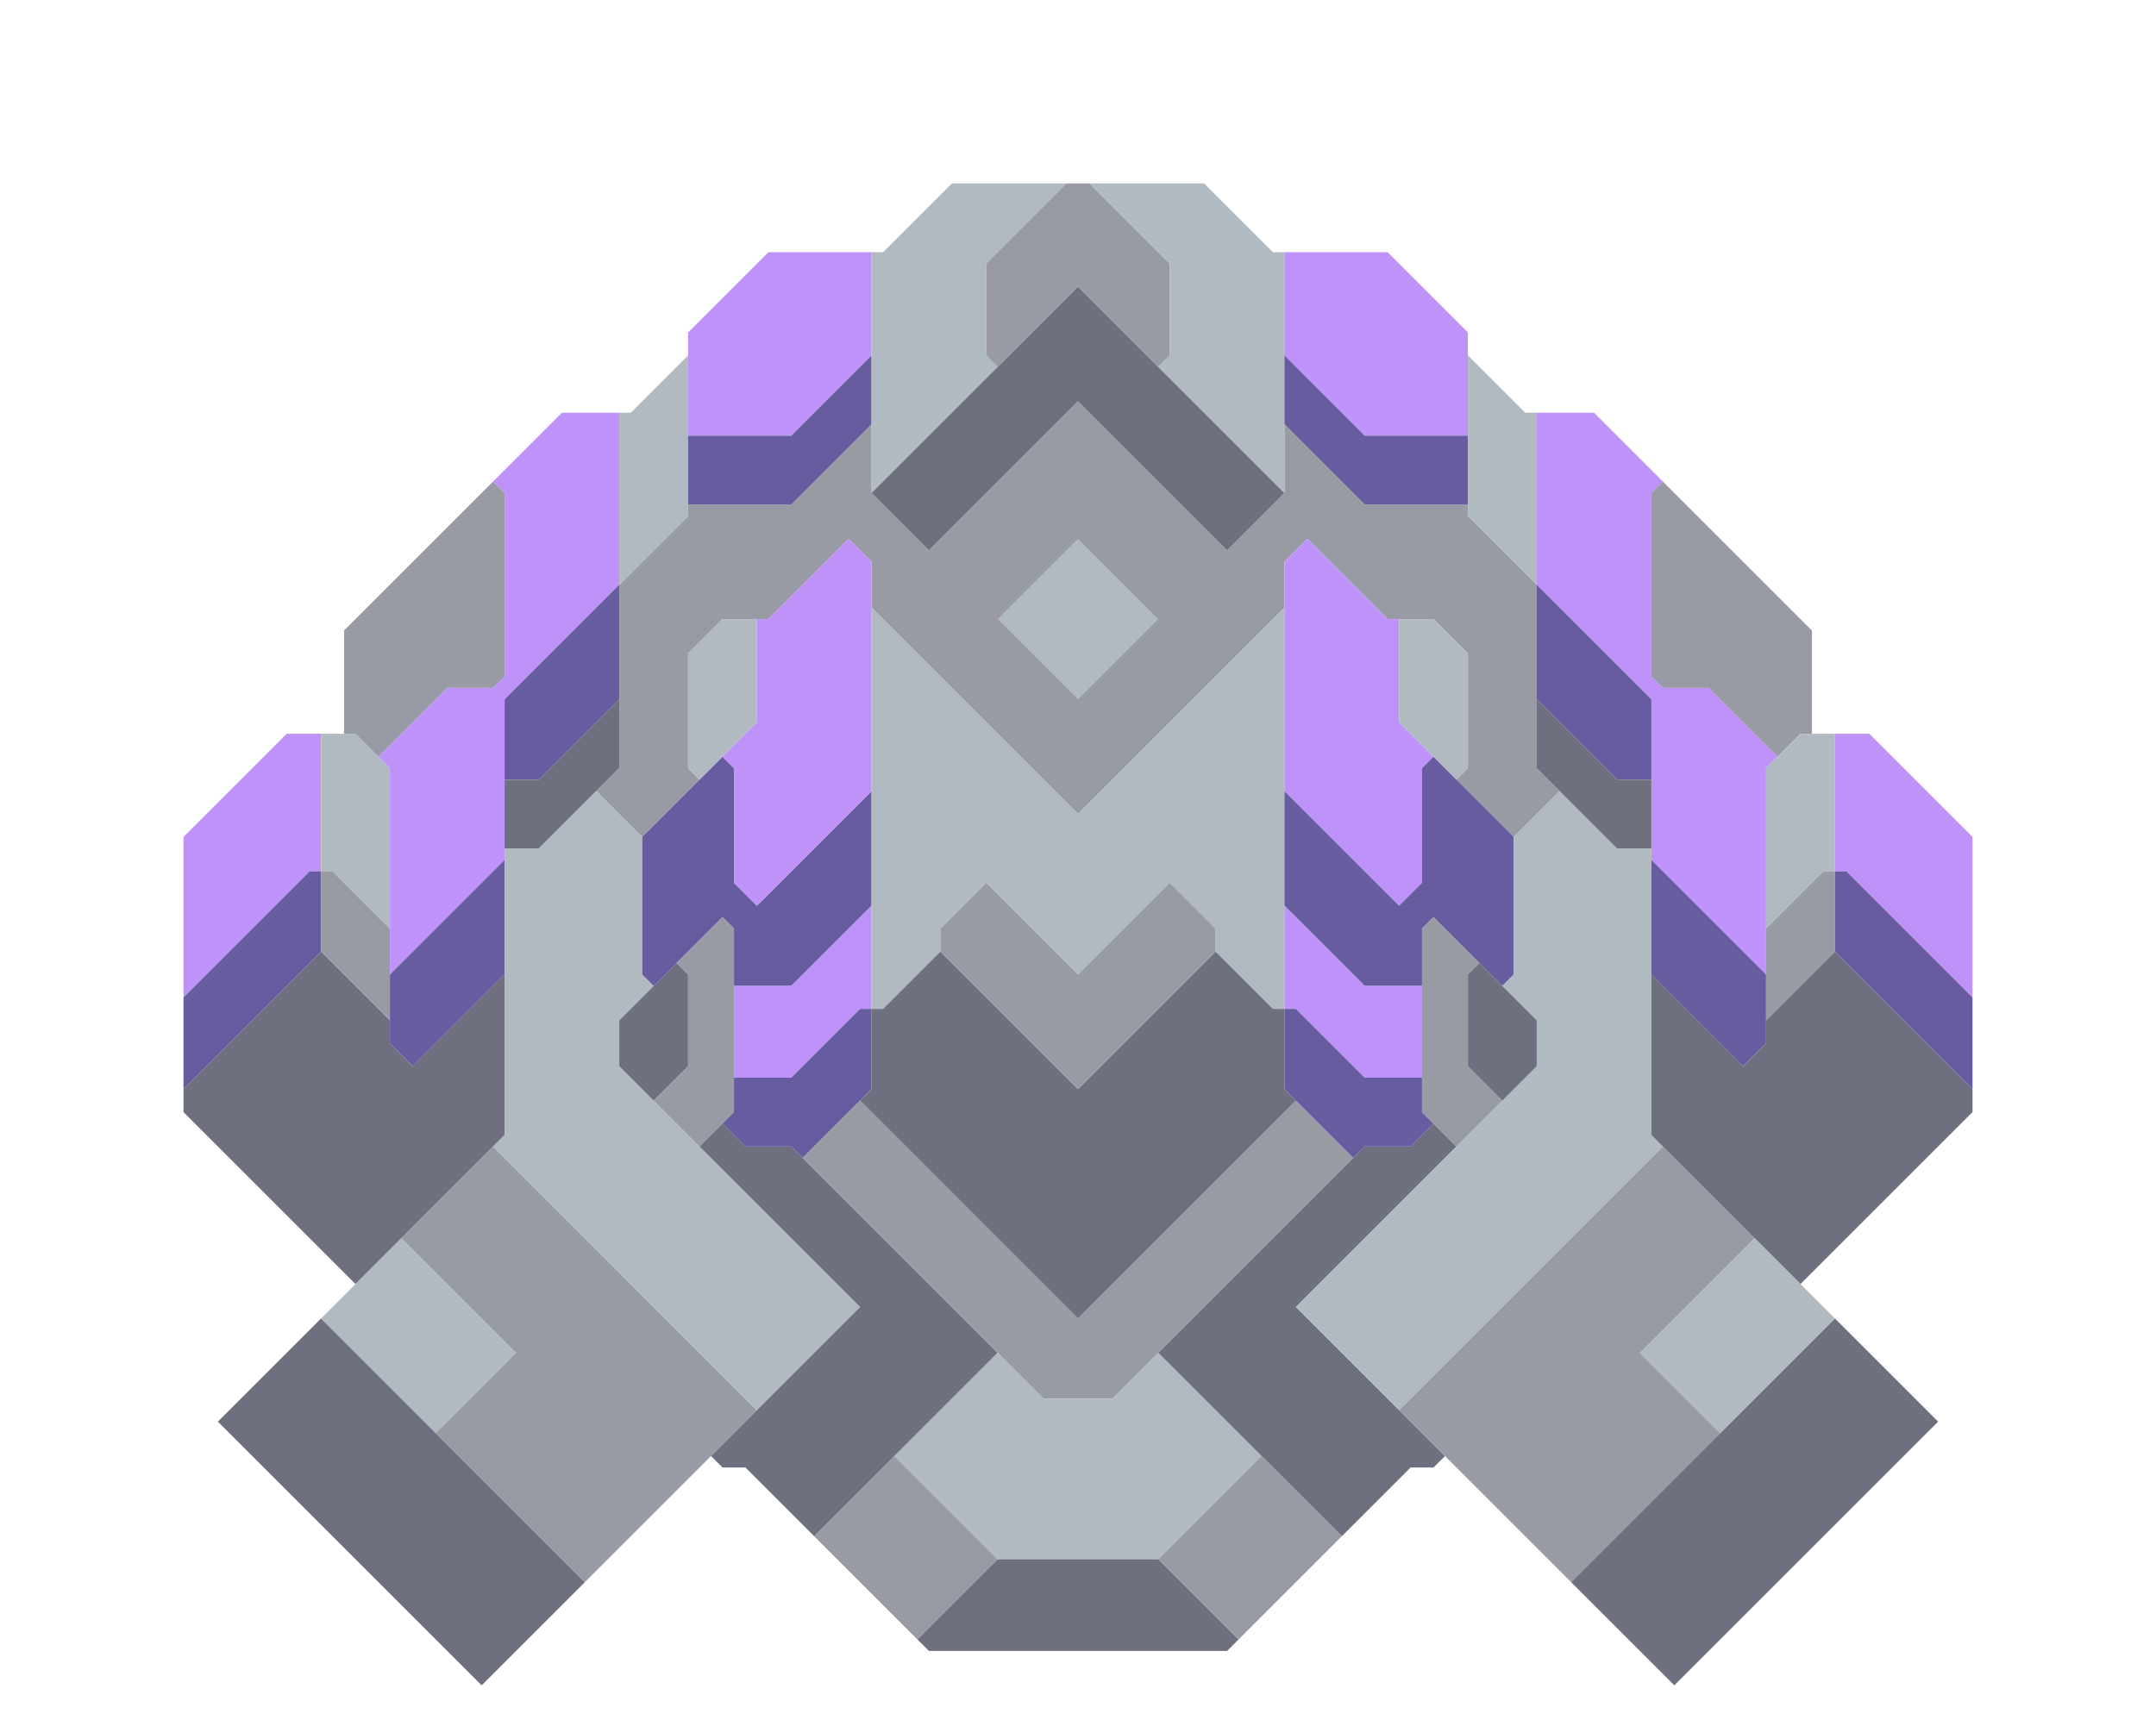 <svg xmlns="http://www.w3.org/2000/svg" width="94" height="75" style="fill-opacity:1;color-rendering:auto;color-interpolation:auto;text-rendering:auto;stroke:#000;stroke-linecap:square;stroke-miterlimit:10;shape-rendering:auto;stroke-opacity:1;fill:#000;stroke-dasharray:none;font-weight:400;stroke-width:1;font-family:&quot;Dialog&quot;;font-style:normal;stroke-linejoin:miter;font-size:12px;stroke-dashoffset:0;image-rendering:auto">
    <g style="stroke-linecap:round;fill:#bf92f9;stroke:#bf92f9">
        <path stroke="none" d="M8 43.5v-7l4.5-4.5H14v6h-.5Z" style="stroke:none"/>
    </g>
    <g stroke="none" style="stroke-linecap:round;fill:#665c9f;stroke:#665c9f">
        <path d="M8 47.5v-4l5.5-5.5h.5v3.5Z" style="stroke:none"/>
        <path d="M8 48.5v-1l6-6 3 3v1l1 1 4-4v7L15.5 56ZM9.5 62l4.5-4.5L25.5 69 21 73.5Z" style="fill:#6e7080;stroke:none"/>
        <path d="M14.5 38H14v-6h1.5l1.5 1.5v7Z" style="fill:#b0bac0;stroke:none"/>
        <path d="M17 40.5v4l-3-3V38h.5Z" style="fill:#989aa4;stroke:none"/>
        <path d="m14 57.5 3.5-3.5 5 5-3.5 3.5Z" style="fill:#b0bac0;stroke:none"/>
        <path d="M15.5 32H15v-4.5l6.5-6.5.5.5v8l-.5.5h-2l-3 3Z" style="fill:#989aa4;stroke:none"/>
        <path d="M17 42.5v-9l-.5-.5 3-3h2l.5-.5v-8l-.5-.5 3-3H27v7.5l-5 5v7Z" style="fill:#bf92f9;stroke:none"/>
        <path d="m18 46.5-1-1v-3l5-5v5Z" style="stroke:none"/>
        <path d="m17.5 54 4-4L33 61.5 25.5 69 19 62.5l3.5-3.5Z" style="fill:#989aa4;stroke:none"/>
        <path d="M22 34v-3.5l5-5v5L23.5 34Z" style="stroke:none"/>
        <path d="M22 37v-3h1.5l3.5-3.5v3L23.5 37Z" style="fill:#6e7080;stroke:none"/>
        <path d="m21.5 50 .5-.5V37h1.5l2.5-2.5 2 2v6l.5.5-1.5 1.5v2L37.5 57 33 61.5Z" style="fill:#b0bac0;stroke:none"/>
        <path d="m26 34.5 1-1v-8l3-3V22h4.5l3.5-3.5v3l2.5 2.5 6.5-6.5 6.5 6.5 2.5-2.5v-3l3.5 3.5H64v.5l3 3v8l1 1-2 2-2.5-2.5.5-.5v-5L62.5 27h-2L57 23.5l-1 1v2l-9 9-9-9v-2l-1-1-3.5 3.5h-2L30 28.5v5l.5.5-2.5 2.5Z" style="fill:#989aa4;stroke:none"/>
        <path d="M27 25.5V18h.5l2.5-2.5v7Z" style="fill:#b0bac0;stroke:none"/>
        <path d="M27 46.5v-2l2.5-2.5.5.5v4L28.5 48Z" style="fill:#6e7080;stroke:none"/>
        <path d="m28.5 43-.5-.5v-6l3.5-3.5.5.5v5l1 1 5-5v5L34.5 43H32v-2.5l-.5-.5Z" style="stroke:none"/>
        <path d="m28.5 48 1.5-1.5v-4l-.5-.5 2-2 .5.5v8L30.5 50Z" style="fill:#989aa4;stroke:none"/>
        <path d="M30 19v-4.5l3.5-3.5H38v4.5L34.5 19Z" style="fill:#bf92f9;stroke:none"/>
        <path d="M30 22v-3h4.5l3.5-3.5v3L34.5 22Z" style="stroke:none"/>
        <path d="m30.5 34-.5-.5v-5l1.5-1.5H33v4.5Z" style="fill:#b0bac0;stroke:none"/>
        <path d="M32.5 50h2l9 9-8 8-3-3h-1l-.5-.5 6.5-6.5-7-7 1-1Z" style="fill:#6e7080;stroke:none"/>
        <path d="m33 39.5-1-1v-5l-.5-.5 1.5-1.5V27h.5l3.5-3.5 1 1v10ZM32 47v-4h2.5l3.5-3.5V44h-.5l-3 3Z" style="fill:#bf92f9;stroke:none"/>
        <path d="m32.5 50-1-1 .5-.5V47h2.5l3-3h.5v3.5l-3 3-.5-.5Z" style="stroke:none"/>
        <path d="m35 50.5 2.5-2.5 9.5 9.5 9.5-9.5 2.5 2.5L48.5 61h-3Zm.5 16.5 3.5-3.5 4.5 4.5-3.5 3.5Z" style="fill:#989aa4;stroke:none"/>
        <path d="M38 21.5V11h.5l3-3h5L43 11.5v4l.5.5Z" style="fill:#b0bac0;stroke:none"/>
        <path d="m38 21.5 9-9 9 9-2.5 2.5-6.5-6.5-6.5 6.5Z" style="fill:#6e7080;stroke:none"/>
        <path d="m47 35.5 9-9V44h-.5L53 41.5v-1l-2-2-4 4-4-4-2 2v1L38.5 44H38V26.5Z" style="fill:#b0bac0;stroke:none"/>
        <path d="m37.5 48 .5-.5V44h.5l2.5-2.5 6 6 6-6 2.5 2.5h.5v3.5l.5.5-9.5 9.5Z" style="fill:#6e7080;stroke:none"/>
        <path d="m39 63.5 4.5-4.5 2 2h3l2-2 4.5 4.5-4.5 4.5h-7Z" style="fill:#b0bac0;stroke:none"/>
        <path d="m40.5 72-.5-.5 3.5-3.5h7l3.5 3.5-.5.5Z" style="fill:#6e7080;stroke:none"/>
        <path d="M41 41.5v-1l2-2 4 4 4-4 2 2v1l-6 6ZM43.5 16l-.5-.5v-4L46.5 8h1l3.5 3.5v4l-.5.5-3.5-3.5Zm0 11 3.5 3.5 3.5-3.5-3.5-3.5Z" style="fill:#989aa4;stroke:none"/>
        <path d="m43.5 27 3.5-3.5 3.5 3.5-3.5 3.5Zm4-19h5l3 3h.5v10.5L50.5 16l.5-.5v-4Z" style="fill:#b0bac0;stroke:none"/>
        <path d="m50.5 59 9-9h2l1-1 1 1-7 7 6.5 6.5-.5.5h-1l-3 3Z" style="fill:#6e7080;stroke:none"/>
        <path d="m50.5 68 4.5-4.5 3.5 3.5-4.5 4.5Z" style="fill:#989aa4;stroke:none"/>
        <path d="M56 15.5V11h4.5l3.5 3.5V19h-4.5Z" style="fill:#bf92f9;stroke:none"/>
        <path d="M59.5 19H64v3h-4.5L56 18.5v-3Z" style="stroke:none"/>
        <path d="M56 34.5v-10l1-1 3.5 3.5h.5v4.5l1.5 1.5-.5.5v5l-1 1Z" style="fill:#bf92f9;stroke:none"/>
        <path d="m61 39.5 1-1v-5l.5-.5 3.5 3.5v6l-.5.5-3-3-.5.5V43h-2.5L56 39.5v-5Z" style="stroke:none"/>
        <path d="M59.5 43H62v4h-2.5l-3-3H56v-4.5Z" style="fill:#bf92f9;stroke:none"/>
        <path d="M59.5 47H62v1.5l.5.5-1 1h-2l-.5.5-3-3V44h.5Z" style="stroke:none"/>
        <path d="M56.5 57 67 46.5v-2L65.5 43l.5-.5v-6l2-2 2.5 2.5H72v12.5l.5.5L61 61.5ZM61 31.5V27h1.5l1.5 1.5v5l-.5.5Z" style="fill:#b0bac0;stroke:none"/>
        <path d="M61 61.5 72.5 50l4 4-5 5 3.5 3.5-6.5 6.5ZM64.5 42l-.5.5v4l1.5 1.5-2 2-1.5-1.5v-8l.5-.5Z" style="fill:#989aa4;stroke:none"/>
        <path d="M66.5 18h.5v7.5l-3-3v-7Z" style="fill:#b0bac0;stroke:none"/>
        <path d="M67 44.5v2L65.5 48 64 46.5v-4l.5-.5Z" style="fill:#6e7080;stroke:none"/>
        <path d="M67 25.5V18h2.5l3 3-.5.5v8l.5.5h2l3 3-.5.5v9l-5-5v-7Z" style="fill:#bf92f9;stroke:none"/>
        <path d="M72 30.5V34h-1.5L67 30.5v-5Z" style="stroke:none"/>
        <path d="M70.5 34H72v3h-1.5L67 33.5v-3Zm-2 35L80 57.5l4.5 4.5L73 73.5Z" style="fill:#6e7080;stroke:none"/>
        <path d="M79 27.5V32h-.5l-1 1-3-3h-2l-.5-.5v-8l.5-.5Z" style="fill:#989aa4;stroke:none"/>
        <path d="M77 42.5v3l-1 1-4-4v-5Z" style="stroke:none"/>
        <path d="m76 46.5 1-1v-1l3-3 6 6v1L78.5 56 72 49.5v-7Z" style="fill:#6e7080;stroke:none"/>
        <path d="m71.5 59 5-5 3.5 3.5-5 5ZM77 40.5v-7l1.5-1.5H80v6h-.5Z" style="fill:#b0bac0;stroke:none"/>
        <path d="M77 44.5v-4l2.5-2.5h.5v3.5Z" style="fill:#989aa4;stroke:none"/>
        <path d="M80.5 38H80v-6h1.5l4.5 4.5v7Z" style="fill:#bf92f9;stroke:none"/>
        <path d="M86 43.5v4l-6-6V38h.5Z" style="stroke:none"/>
    </g>
</svg>

